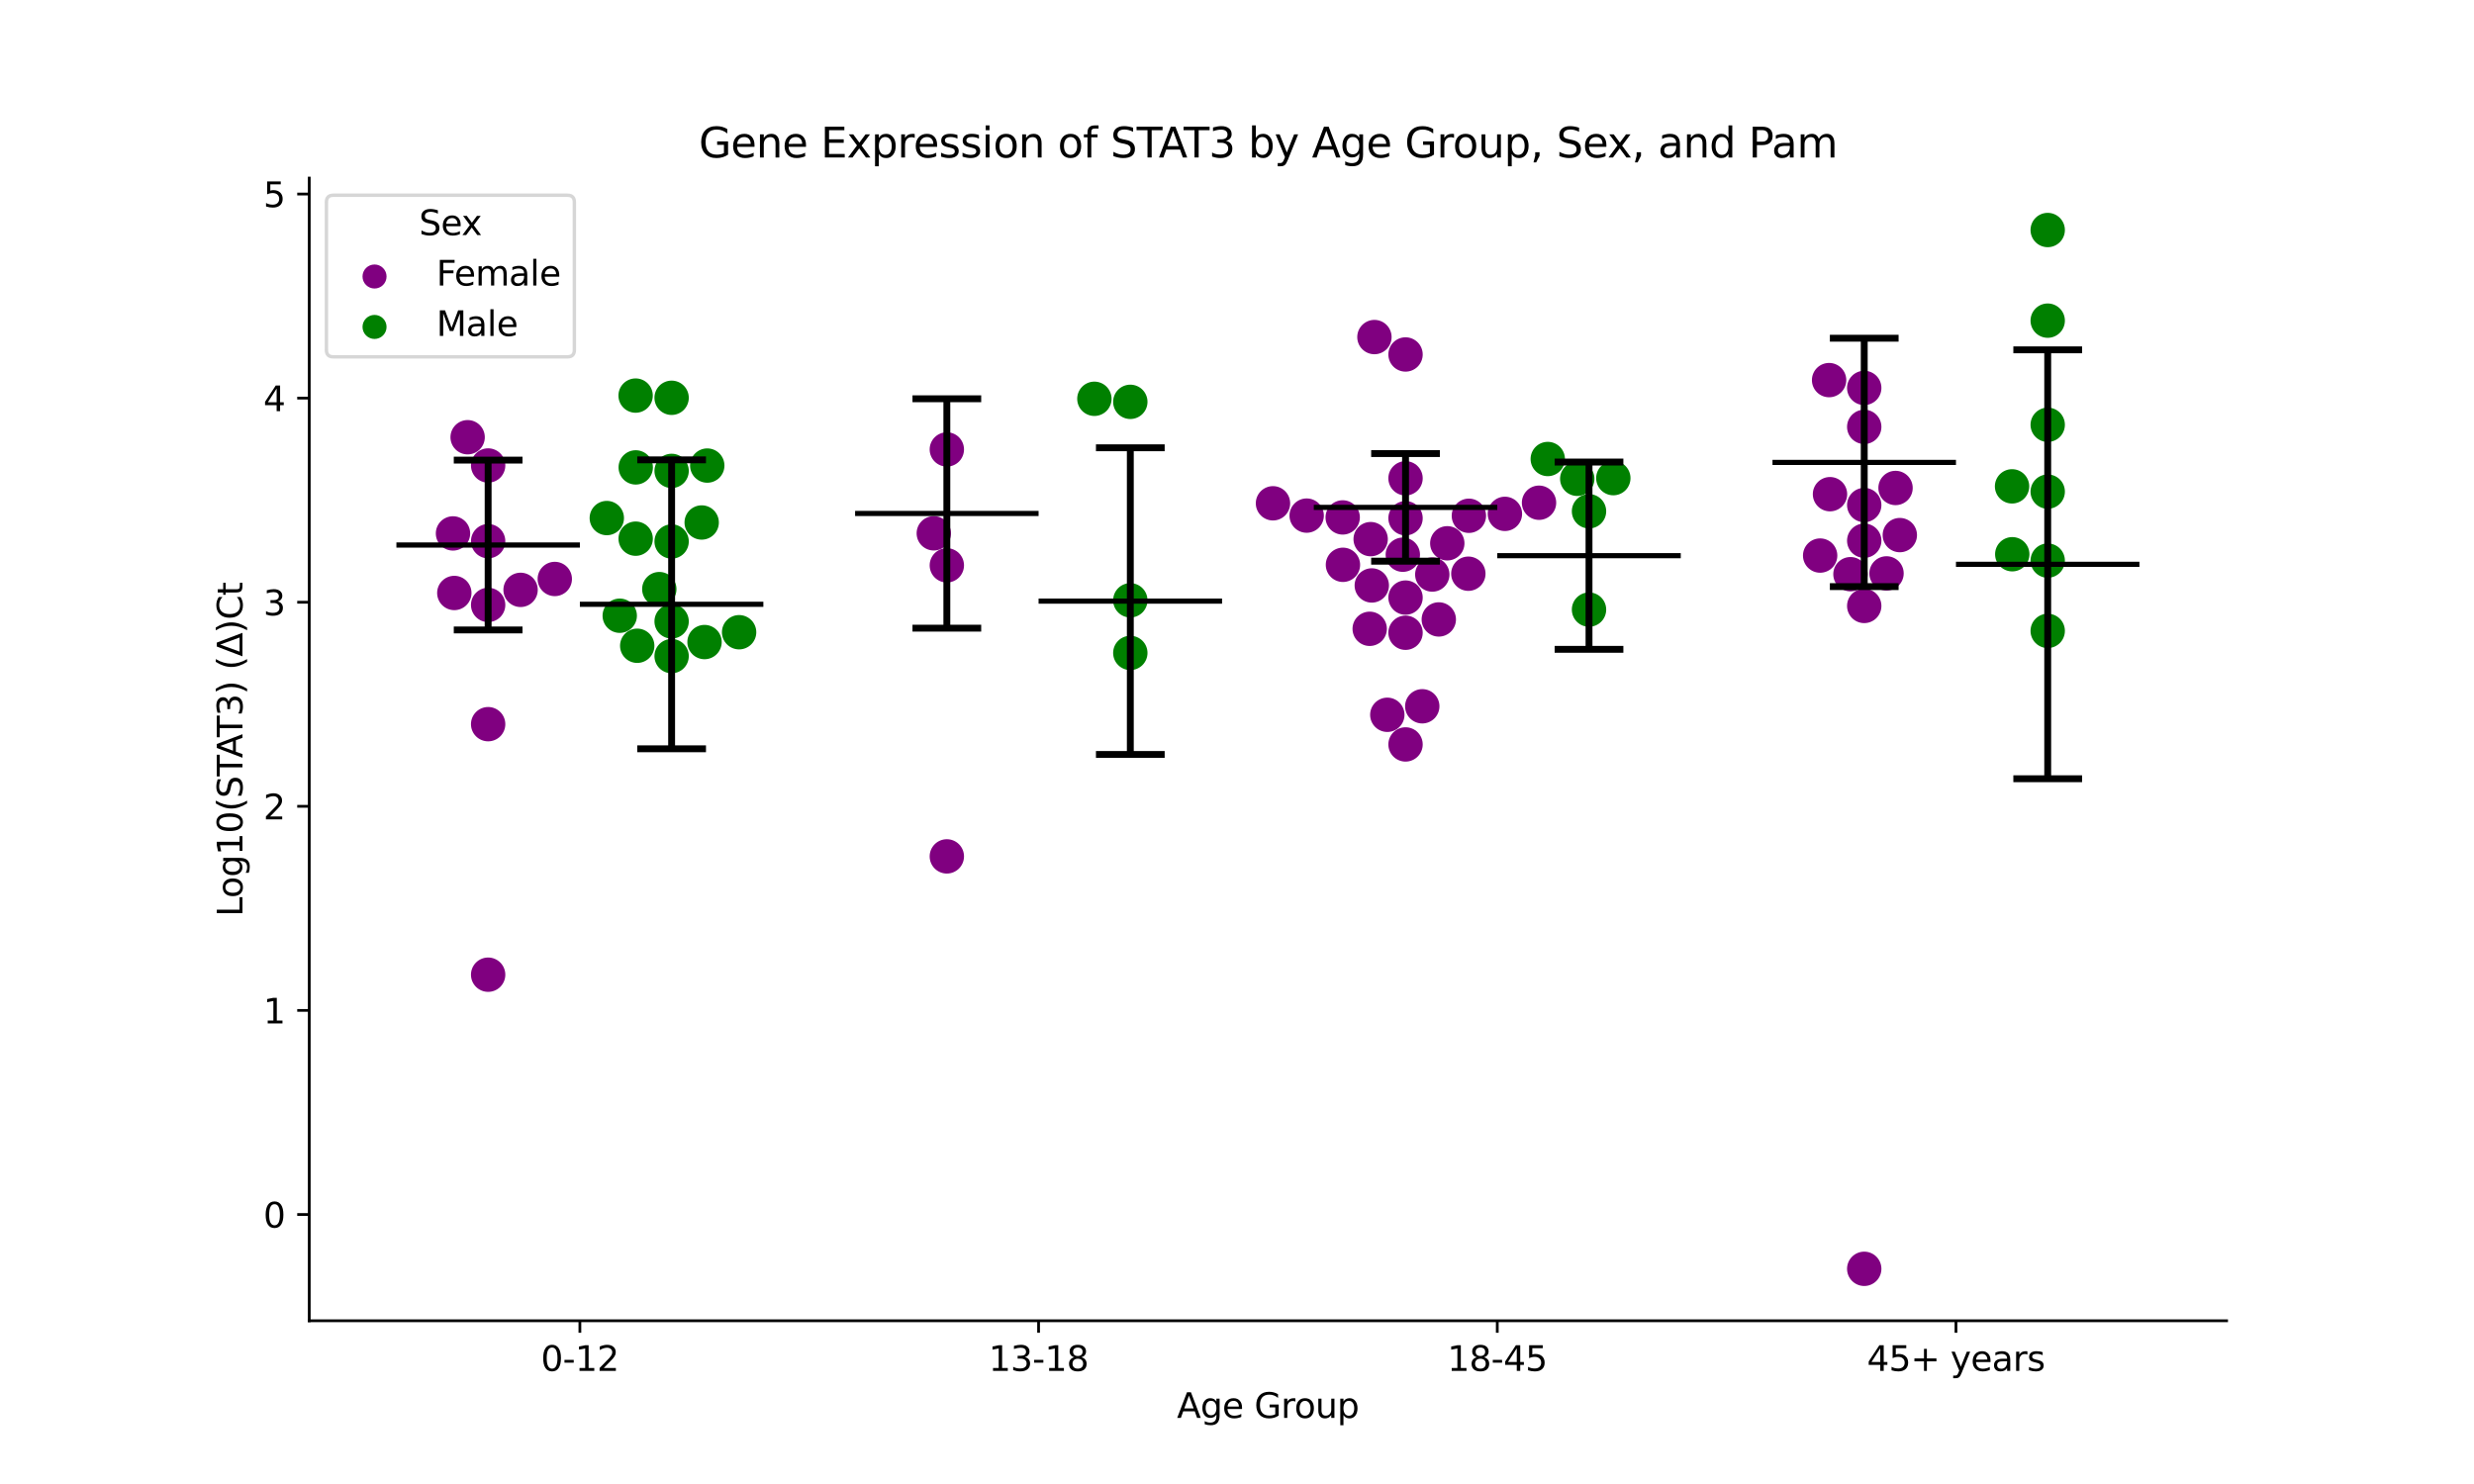 <?xml version="1.0" encoding="utf-8" standalone="no"?>
<!DOCTYPE svg PUBLIC "-//W3C//DTD SVG 1.1//EN"
  "http://www.w3.org/Graphics/SVG/1.1/DTD/svg11.dtd">
<svg xmlns:xlink="http://www.w3.org/1999/xlink" width="720pt" height="432pt" viewBox="0 0 720 432" xmlns="http://www.w3.org/2000/svg" version="1.1">
 <defs>
  <style type="text/css">*{stroke-linejoin: round; stroke-linecap: butt}</style>
 </defs>
 <g id="figure_1">
  <g id="patch_1">
   <path d="M 0 432 
L 720 432 
L 720 0 
L 0 0 
z
" style="fill: #ffffff"/>
  </g>
  <g id="axes_1">
   <g id="patch_2">
    <path d="M 90 384.48 
L 648 384.48 
L 648 51.84 
L 90 51.84 
z
" style="fill: #ffffff"/>
   </g>
   <g id="PathCollection_1">
    <defs>
     <path id="C0_0_d0c64681b1" d="M 0 5 
C 1.326 5 2.598 4.473 3.536 3.536 
C 4.473 2.598 5 1.326 5 -0 
C 5 -1.326 4.473 -2.598 3.536 -3.536 
C 2.598 -4.473 1.326 -5 0 -5 
C -1.326 -5 -2.598 -4.473 -3.536 -3.536 
C -4.473 -2.598 -5 -1.326 -5 0 
C -5 1.326 -4.473 2.598 -3.536 3.536 
C -2.598 4.473 -1.326 5 0 5 
z
"/>
    </defs>
    <g clip-path="url(#pc6b999d328)">
     <use xlink:href="#C0_0_d0c64681b1" x="161.459" y="168.542" style="fill: #800080"/>
    </g>
    <g clip-path="url(#pc6b999d328)">
     <use xlink:href="#C0_0_d0c64681b1" x="151.501" y="171.713" style="fill: #800080"/>
    </g>
    <g clip-path="url(#pc6b999d328)">
     <use xlink:href="#C0_0_d0c64681b1" x="142.062" y="135.507" style="fill: #800080"/>
    </g>
    <g clip-path="url(#pc6b999d328)">
     <use xlink:href="#C0_0_d0c64681b1" x="142.062" y="283.738" style="fill: #800080"/>
    </g>
    <g clip-path="url(#pc6b999d328)">
     <use xlink:href="#C0_0_d0c64681b1" x="142.062" y="157.538" style="fill: #800080"/>
    </g>
    <g clip-path="url(#pc6b999d328)">
     <use xlink:href="#C0_0_d0c64681b1" x="131.833" y="155.283" style="fill: #800080"/>
    </g>
    <g clip-path="url(#pc6b999d328)">
     <use xlink:href="#C0_0_d0c64681b1" x="132.217" y="172.619" style="fill: #800080"/>
    </g>
    <g clip-path="url(#pc6b999d328)">
     <use xlink:href="#C0_0_d0c64681b1" x="142.062" y="210.81" style="fill: #800080"/>
    </g>
    <g clip-path="url(#pc6b999d328)">
     <use xlink:href="#C0_0_d0c64681b1" x="136.095" y="127.279" style="fill: #800080"/>
    </g>
    <g clip-path="url(#pc6b999d328)">
     <use xlink:href="#C0_0_d0c64681b1" x="142.062" y="176.095" style="fill: #800080"/>
    </g>
   </g>
   <g id="PathCollection_2">
    <defs>
     <path id="C1_0_989f40409a" d="M 0 5 
C 1.326 5 2.598 4.473 3.536 3.536 
C 4.473 2.598 5 1.326 5 -0 
C 5 -1.326 4.473 -2.598 3.536 -3.536 
C 2.598 -4.473 1.326 -5 0 -5 
C -1.326 -5 -2.598 -4.473 -3.536 -3.536 
C -4.473 -2.598 -5 -1.326 -5 0 
C -5 1.326 -4.473 2.598 -3.536 3.536 
C -2.598 4.473 -1.326 5 0 5 
z
"/>
    </defs>
    <g clip-path="url(#pc6b999d328)">
     <use xlink:href="#C1_0_989f40409a" x="184.995" y="156.81" style="fill: #008000"/>
    </g>
    <g clip-path="url(#pc6b999d328)">
     <use xlink:href="#C1_0_989f40409a" x="205.039" y="186.908" style="fill: #008000"/>
    </g>
    <g clip-path="url(#pc6b999d328)">
     <use xlink:href="#C1_0_989f40409a" x="215.099" y="184.043" style="fill: #008000"/>
    </g>
    <g clip-path="url(#pc6b999d328)">
     <use xlink:href="#C1_0_989f40409a" x="204.208" y="152.1" style="fill: #008000"/>
    </g>
    <g clip-path="url(#pc6b999d328)">
     <use xlink:href="#C1_0_989f40409a" x="185.014" y="136.062" style="fill: #008000"/>
    </g>
    <g clip-path="url(#pc6b999d328)">
     <use xlink:href="#C1_0_989f40409a" x="195.459" y="191.001" style="fill: #008000"/>
    </g>
    <g clip-path="url(#pc6b999d328)">
     <use xlink:href="#C1_0_989f40409a" x="195.459" y="137.081" style="fill: #008000"/>
    </g>
    <g clip-path="url(#pc6b999d328)">
     <use xlink:href="#C1_0_989f40409a" x="195.459" y="157.63" style="fill: #008000"/>
    </g>
    <g clip-path="url(#pc6b999d328)">
     <use xlink:href="#C1_0_989f40409a" x="195.459" y="115.799" style="fill: #008000"/>
    </g>
    <g clip-path="url(#pc6b999d328)">
     <use xlink:href="#C1_0_989f40409a" x="180.359" y="179.24" style="fill: #008000"/>
    </g>
    <g clip-path="url(#pc6b999d328)">
     <use xlink:href="#C1_0_989f40409a" x="185.448" y="187.987" style="fill: #008000"/>
    </g>
    <g clip-path="url(#pc6b999d328)">
     <use xlink:href="#C1_0_989f40409a" x="205.833" y="135.531" style="fill: #008000"/>
    </g>
    <g clip-path="url(#pc6b999d328)">
     <use xlink:href="#C1_0_989f40409a" x="191.875" y="171.496" style="fill: #008000"/>
    </g>
    <g clip-path="url(#pc6b999d328)">
     <use xlink:href="#C1_0_989f40409a" x="176.595" y="150.81" style="fill: #008000"/>
    </g>
    <g clip-path="url(#pc6b999d328)">
     <use xlink:href="#C1_0_989f40409a" x="195.459" y="180.895" style="fill: #008000"/>
    </g>
    <g clip-path="url(#pc6b999d328)">
     <use xlink:href="#C1_0_989f40409a" x="184.981" y="115.158" style="fill: #008000"/>
    </g>
   </g>
   <g id="PathCollection_3">
    <defs>
     <path id="C2_0_ab4bd496a9" d="M 0 5 
C 1.326 5 2.598 4.473 3.536 3.536 
C 4.473 2.598 5 1.326 5 -0 
C 5 -1.326 4.473 -2.598 3.536 -3.536 
C 2.598 -4.473 1.326 -5 0 -5 
C -1.326 -5 -2.598 -4.473 -3.536 -3.536 
C -4.473 -2.598 -5 -1.326 -5 0 
C -5 1.326 -4.473 2.598 -3.536 3.536 
C -2.598 4.473 -1.326 5 0 5 
z
"/>
    </defs>
    <g clip-path="url(#pc6b999d328)">
     <use xlink:href="#C2_0_ab4bd496a9" x="275.555" y="249.298" style="fill: #800080"/>
    </g>
    <g clip-path="url(#pc6b999d328)">
     <use xlink:href="#C2_0_ab4bd496a9" x="271.759" y="155.25" style="fill: #800080"/>
    </g>
    <g clip-path="url(#pc6b999d328)">
     <use xlink:href="#C2_0_ab4bd496a9" x="275.555" y="130.832" style="fill: #800080"/>
    </g>
    <g clip-path="url(#pc6b999d328)">
     <use xlink:href="#C2_0_ab4bd496a9" x="275.555" y="164.574" style="fill: #800080"/>
    </g>
   </g>
   <g id="PathCollection_4">
    <defs>
     <path id="C3_0_cfb564c724" d="M 0 5 
C 1.326 5 2.598 4.473 3.536 3.536 
C 4.473 2.598 5 1.326 5 -0 
C 5 -1.326 4.473 -2.598 3.536 -3.536 
C 2.598 -4.473 1.326 -5 0 -5 
C -1.326 -5 -2.598 -4.473 -3.536 -3.536 
C -4.473 -2.598 -5 -1.326 -5 0 
C -5 1.326 -4.473 2.598 -3.536 3.536 
C -2.598 4.473 -1.326 5 0 5 
z
"/>
    </defs>
    <g clip-path="url(#pc6b999d328)">
     <use xlink:href="#C3_0_cfb564c724" x="318.494" y="116.091" style="fill: #008000"/>
    </g>
    <g clip-path="url(#pc6b999d328)">
     <use xlink:href="#C3_0_cfb564c724" x="328.952" y="174.754" style="fill: #008000"/>
    </g>
    <g clip-path="url(#pc6b999d328)">
     <use xlink:href="#C3_0_cfb564c724" x="328.952" y="116.979" style="fill: #008000"/>
    </g>
    <g clip-path="url(#pc6b999d328)">
     <use xlink:href="#C3_0_cfb564c724" x="328.952" y="190.071" style="fill: #008000"/>
    </g>
   </g>
   <g id="PathCollection_5">
    <defs>
     <path id="C4_0_60ddafb04a" d="M 0 5 
C 1.326 5 2.598 4.473 3.536 3.536 
C 4.473 2.598 5 1.326 5 -0 
C 5 -1.326 4.473 -2.598 3.536 -3.536 
C 2.598 -4.473 1.326 -5 0 -5 
C -1.326 -5 -2.598 -4.473 -3.536 -3.536 
C -4.473 -2.598 -5 -1.326 -5 0 
C -5 1.326 -4.473 2.598 -3.536 3.536 
C -2.598 4.473 -1.326 5 0 5 
z
"/>
    </defs>
    <g clip-path="url(#pc6b999d328)">
     <use xlink:href="#C4_0_60ddafb04a" x="409.048" y="184.195" style="fill: #800080"/>
    </g>
    <g clip-path="url(#pc6b999d328)">
     <use xlink:href="#C4_0_60ddafb04a" x="409.048" y="139.237" style="fill: #800080"/>
    </g>
    <g clip-path="url(#pc6b999d328)">
     <use xlink:href="#C4_0_60ddafb04a" x="398.617" y="183.049" style="fill: #800080"/>
    </g>
    <g clip-path="url(#pc6b999d328)">
     <use xlink:href="#C4_0_60ddafb04a" x="408.256" y="161.48" style="fill: #800080"/>
    </g>
    <g clip-path="url(#pc6b999d328)">
     <use xlink:href="#C4_0_60ddafb04a" x="447.898" y="146.346" style="fill: #800080"/>
    </g>
    <g clip-path="url(#pc6b999d328)">
     <use xlink:href="#C4_0_60ddafb04a" x="399.995" y="98.122" style="fill: #800080"/>
    </g>
    <g clip-path="url(#pc6b999d328)">
     <use xlink:href="#C4_0_60ddafb04a" x="437.966" y="149.589" style="fill: #800080"/>
    </g>
    <g clip-path="url(#pc6b999d328)">
     <use xlink:href="#C4_0_60ddafb04a" x="409.048" y="150.857" style="fill: #800080"/>
    </g>
    <g clip-path="url(#pc6b999d328)">
     <use xlink:href="#C4_0_60ddafb04a" x="390.761" y="150.624" style="fill: #800080"/>
    </g>
    <g clip-path="url(#pc6b999d328)">
     <use xlink:href="#C4_0_60ddafb04a" x="427.482" y="150.144" style="fill: #800080"/>
    </g>
    <g clip-path="url(#pc6b999d328)">
     <use xlink:href="#C4_0_60ddafb04a" x="413.917" y="205.603" style="fill: #800080"/>
    </g>
    <g clip-path="url(#pc6b999d328)">
     <use xlink:href="#C4_0_60ddafb04a" x="398.898" y="156.944" style="fill: #800080"/>
    </g>
    <g clip-path="url(#pc6b999d328)">
     <use xlink:href="#C4_0_60ddafb04a" x="409.048" y="216.709" style="fill: #800080"/>
    </g>
    <g clip-path="url(#pc6b999d328)">
     <use xlink:href="#C4_0_60ddafb04a" x="370.472" y="146.515" style="fill: #800080"/>
    </g>
    <g clip-path="url(#pc6b999d328)">
     <use xlink:href="#C4_0_60ddafb04a" x="409.048" y="103.188" style="fill: #800080"/>
    </g>
    <g clip-path="url(#pc6b999d328)">
     <use xlink:href="#C4_0_60ddafb04a" x="418.728" y="180.322" style="fill: #800080"/>
    </g>
    <g clip-path="url(#pc6b999d328)">
     <use xlink:href="#C4_0_60ddafb04a" x="409.048" y="173.961" style="fill: #800080"/>
    </g>
    <g clip-path="url(#pc6b999d328)">
     <use xlink:href="#C4_0_60ddafb04a" x="380.276" y="150.095" style="fill: #800080"/>
    </g>
    <g clip-path="url(#pc6b999d328)">
     <use xlink:href="#C4_0_60ddafb04a" x="416.832" y="167.25" style="fill: #800080"/>
    </g>
    <g clip-path="url(#pc6b999d328)">
     <use xlink:href="#C4_0_60ddafb04a" x="421.199" y="158.156" style="fill: #800080"/>
    </g>
    <g clip-path="url(#pc6b999d328)">
     <use xlink:href="#C4_0_60ddafb04a" x="403.744" y="208.079" style="fill: #800080"/>
    </g>
    <g clip-path="url(#pc6b999d328)">
     <use xlink:href="#C4_0_60ddafb04a" x="399.225" y="170.428" style="fill: #800080"/>
    </g>
    <g clip-path="url(#pc6b999d328)">
     <use xlink:href="#C4_0_60ddafb04a" x="427.329" y="167.01" style="fill: #800080"/>
    </g>
    <g clip-path="url(#pc6b999d328)">
     <use xlink:href="#C4_0_60ddafb04a" x="390.832" y="164.419" style="fill: #800080"/>
    </g>
   </g>
   <g id="PathCollection_6">
    <defs>
     <path id="C5_0_5b237a9b16" d="M 0 5 
C 1.326 5 2.598 4.473 3.536 3.536 
C 4.473 2.598 5 1.326 5 -0 
C 5 -1.326 4.473 -2.598 3.536 -3.536 
C 2.598 -4.473 1.326 -5 0 -5 
C -1.326 -5 -2.598 -4.473 -3.536 -3.536 
C -4.473 -2.598 -5 -1.326 -5 0 
C -5 1.326 -4.473 2.598 -3.536 3.536 
C -2.598 4.473 -1.326 5 0 5 
z
"/>
    </defs>
    <g clip-path="url(#pc6b999d328)">
     <use xlink:href="#C5_0_5b237a9b16" x="459.023" y="139.383" style="fill: #008000"/>
    </g>
    <g clip-path="url(#pc6b999d328)">
     <use xlink:href="#C5_0_5b237a9b16" x="450.443" y="133.619" style="fill: #008000"/>
    </g>
    <g clip-path="url(#pc6b999d328)">
     <use xlink:href="#C5_0_5b237a9b16" x="462.445" y="148.837" style="fill: #008000"/>
    </g>
    <g clip-path="url(#pc6b999d328)">
     <use xlink:href="#C5_0_5b237a9b16" x="469.521" y="139.188" style="fill: #008000"/>
    </g>
    <g clip-path="url(#pc6b999d328)">
     <use xlink:href="#C5_0_5b237a9b16" x="462.445" y="177.46" style="fill: #008000"/>
    </g>
   </g>
   <g id="PathCollection_7">
    <defs>
     <path id="C6_0_93c78fee89" d="M 0 5 
C 1.326 5 2.598 4.473 3.536 3.536 
C 4.473 2.598 5 1.326 5 -0 
C 5 -1.326 4.473 -2.598 3.536 -3.536 
C 2.598 -4.473 1.326 -5 0 -5 
C -1.326 -5 -2.598 -4.473 -3.536 -3.536 
C -4.473 -2.598 -5 -1.326 -5 0 
C -5 1.326 -4.473 2.598 -3.536 3.536 
C -2.598 4.473 -1.326 5 0 5 
z
"/>
    </defs>
    <g clip-path="url(#pc6b999d328)">
     <use xlink:href="#C6_0_93c78fee89" x="538.532" y="167.151" style="fill: #800080"/>
    </g>
    <g clip-path="url(#pc6b999d328)">
     <use xlink:href="#C6_0_93c78fee89" x="529.71" y="161.728" style="fill: #800080"/>
    </g>
    <g clip-path="url(#pc6b999d328)">
     <use xlink:href="#C6_0_93c78fee89" x="552.9" y="155.769" style="fill: #800080"/>
    </g>
    <g clip-path="url(#pc6b999d328)">
     <use xlink:href="#C6_0_93c78fee89" x="542.541" y="124.265" style="fill: #800080"/>
    </g>
    <g clip-path="url(#pc6b999d328)">
     <use xlink:href="#C6_0_93c78fee89" x="532.317" y="110.65" style="fill: #800080"/>
    </g>
    <g clip-path="url(#pc6b999d328)">
     <use xlink:href="#C6_0_93c78fee89" x="542.541" y="176.393" style="fill: #800080"/>
    </g>
    <g clip-path="url(#pc6b999d328)">
     <use xlink:href="#C6_0_93c78fee89" x="532.579" y="143.86" style="fill: #800080"/>
    </g>
    <g clip-path="url(#pc6b999d328)">
     <use xlink:href="#C6_0_93c78fee89" x="542.541" y="112.928" style="fill: #800080"/>
    </g>
    <g clip-path="url(#pc6b999d328)">
     <use xlink:href="#C6_0_93c78fee89" x="549.029" y="166.92" style="fill: #800080"/>
    </g>
    <g clip-path="url(#pc6b999d328)">
     <use xlink:href="#C6_0_93c78fee89" x="542.541" y="157.399" style="fill: #800080"/>
    </g>
    <g clip-path="url(#pc6b999d328)">
     <use xlink:href="#C6_0_93c78fee89" x="542.541" y="147.021" style="fill: #800080"/>
    </g>
    <g clip-path="url(#pc6b999d328)">
     <use xlink:href="#C6_0_93c78fee89" x="551.653" y="142.053" style="fill: #800080"/>
    </g>
    <g clip-path="url(#pc6b999d328)">
     <use xlink:href="#C6_0_93c78fee89" x="542.541" y="369.36" style="fill: #800080"/>
    </g>
   </g>
   <g id="PathCollection_8">
    <defs>
     <path id="C7_0_d054636585" d="M 0 5 
C 1.326 5 2.598 4.473 3.536 3.536 
C 4.473 2.598 5 1.326 5 -0 
C 5 -1.326 4.473 -2.598 3.536 -3.536 
C 2.598 -4.473 1.326 -5 0 -5 
C -1.326 -5 -2.598 -4.473 -3.536 -3.536 
C -4.473 -2.598 -5 -1.326 -5 0 
C -5 1.326 -4.473 2.598 -3.536 3.536 
C -2.598 4.473 -1.326 5 0 5 
z
"/>
    </defs>
    <g clip-path="url(#pc6b999d328)">
     <use xlink:href="#C7_0_d054636585" x="585.62" y="161.342" style="fill: #008000"/>
    </g>
    <g clip-path="url(#pc6b999d328)">
     <use xlink:href="#C7_0_d054636585" x="595.938" y="163.195" style="fill: #008000"/>
    </g>
    <g clip-path="url(#pc6b999d328)">
     <use xlink:href="#C7_0_d054636585" x="595.938" y="123.655" style="fill: #008000"/>
    </g>
    <g clip-path="url(#pc6b999d328)">
     <use xlink:href="#C7_0_d054636585" x="595.938" y="183.655" style="fill: #008000"/>
    </g>
    <g clip-path="url(#pc6b999d328)">
     <use xlink:href="#C7_0_d054636585" x="585.562" y="141.58" style="fill: #008000"/>
    </g>
    <g clip-path="url(#pc6b999d328)">
     <use xlink:href="#C7_0_d054636585" x="595.938" y="143.116" style="fill: #008000"/>
    </g>
    <g clip-path="url(#pc6b999d328)">
     <use xlink:href="#C7_0_d054636585" x="595.938" y="93.341" style="fill: #008000"/>
    </g>
    <g clip-path="url(#pc6b999d328)">
     <use xlink:href="#C7_0_d054636585" x="595.938" y="66.96" style="fill: #008000"/>
    </g>
   </g>
   <g id="PathCollection_9"/>
   <g id="PathCollection_10"/>
   <g id="matplotlib.axis_1">
    <g id="xtick_1">
     <g id="line2d_1">
      <defs>
       <path id="m46bdea2317" d="M 0 0 
L 0 3.5 
" style="stroke: #000000; stroke-width: 0.8"/>
      </defs>
      <g>
       <use xlink:href="#m46bdea2317" x="168.761" y="384.48" style="stroke: #000000; stroke-width: 0.8"/>
      </g>
     </g>
     <g id="text_1">
      <!-- 0-12 -->
      <g transform="translate(157.413 399.078) scale(0.1 -0.1)">
       <defs>
        <path id="DejaVuSans-30" d="M 2034 4250 
Q 1547 4250 1301 3770 
Q 1056 3291 1056 2328 
Q 1056 1369 1301 889 
Q 1547 409 2034 409 
Q 2525 409 2770 889 
Q 3016 1369 3016 2328 
Q 3016 3291 2770 3770 
Q 2525 4250 2034 4250 
z
M 2034 4750 
Q 2819 4750 3233 4129 
Q 3647 3509 3647 2328 
Q 3647 1150 3233 529 
Q 2819 -91 2034 -91 
Q 1250 -91 836 529 
Q 422 1150 422 2328 
Q 422 3509 836 4129 
Q 1250 4750 2034 4750 
z
" transform="scale(0.016)"/>
        <path id="DejaVuSans-2d" d="M 313 2009 
L 1997 2009 
L 1997 1497 
L 313 1497 
L 313 2009 
z
" transform="scale(0.016)"/>
        <path id="DejaVuSans-31" d="M 794 531 
L 1825 531 
L 1825 4091 
L 703 3866 
L 703 4441 
L 1819 4666 
L 2450 4666 
L 2450 531 
L 3481 531 
L 3481 0 
L 794 0 
L 794 531 
z
" transform="scale(0.016)"/>
        <path id="DejaVuSans-32" d="M 1228 531 
L 3431 531 
L 3431 0 
L 469 0 
L 469 531 
Q 828 903 1448 1529 
Q 2069 2156 2228 2338 
Q 2531 2678 2651 2914 
Q 2772 3150 2772 3378 
Q 2772 3750 2511 3984 
Q 2250 4219 1831 4219 
Q 1534 4219 1204 4116 
Q 875 4013 500 3803 
L 500 4441 
Q 881 4594 1212 4672 
Q 1544 4750 1819 4750 
Q 2544 4750 2975 4387 
Q 3406 4025 3406 3419 
Q 3406 3131 3298 2873 
Q 3191 2616 2906 2266 
Q 2828 2175 2409 1742 
Q 1991 1309 1228 531 
z
" transform="scale(0.016)"/>
       </defs>
       <use xlink:href="#DejaVuSans-30"/>
       <use xlink:href="#DejaVuSans-2d" x="63.623"/>
       <use xlink:href="#DejaVuSans-31" x="99.707"/>
       <use xlink:href="#DejaVuSans-32" x="163.33"/>
      </g>
     </g>
    </g>
    <g id="xtick_2">
     <g id="line2d_2">
      <g>
       <use xlink:href="#m46bdea2317" x="302.254" y="384.48" style="stroke: #000000; stroke-width: 0.8"/>
      </g>
     </g>
     <g id="text_2">
      <!-- 13-18 -->
      <g transform="translate(287.725 399.078) scale(0.1 -0.1)">
       <defs>
        <path id="DejaVuSans-33" d="M 2597 2516 
Q 3050 2419 3304 2112 
Q 3559 1806 3559 1356 
Q 3559 666 3084 287 
Q 2609 -91 1734 -91 
Q 1441 -91 1130 -33 
Q 819 25 488 141 
L 488 750 
Q 750 597 1062 519 
Q 1375 441 1716 441 
Q 2309 441 2620 675 
Q 2931 909 2931 1356 
Q 2931 1769 2642 2001 
Q 2353 2234 1838 2234 
L 1294 2234 
L 1294 2753 
L 1863 2753 
Q 2328 2753 2575 2939 
Q 2822 3125 2822 3475 
Q 2822 3834 2567 4026 
Q 2313 4219 1838 4219 
Q 1578 4219 1281 4162 
Q 984 4106 628 3988 
L 628 4550 
Q 988 4650 1302 4700 
Q 1616 4750 1894 4750 
Q 2613 4750 3031 4423 
Q 3450 4097 3450 3541 
Q 3450 3153 3228 2886 
Q 3006 2619 2597 2516 
z
" transform="scale(0.016)"/>
        <path id="DejaVuSans-38" d="M 2034 2216 
Q 1584 2216 1326 1975 
Q 1069 1734 1069 1313 
Q 1069 891 1326 650 
Q 1584 409 2034 409 
Q 2484 409 2743 651 
Q 3003 894 3003 1313 
Q 3003 1734 2745 1975 
Q 2488 2216 2034 2216 
z
M 1403 2484 
Q 997 2584 770 2862 
Q 544 3141 544 3541 
Q 544 4100 942 4425 
Q 1341 4750 2034 4750 
Q 2731 4750 3128 4425 
Q 3525 4100 3525 3541 
Q 3525 3141 3298 2862 
Q 3072 2584 2669 2484 
Q 3125 2378 3379 2068 
Q 3634 1759 3634 1313 
Q 3634 634 3220 271 
Q 2806 -91 2034 -91 
Q 1263 -91 848 271 
Q 434 634 434 1313 
Q 434 1759 690 2068 
Q 947 2378 1403 2484 
z
M 1172 3481 
Q 1172 3119 1398 2916 
Q 1625 2713 2034 2713 
Q 2441 2713 2670 2916 
Q 2900 3119 2900 3481 
Q 2900 3844 2670 4047 
Q 2441 4250 2034 4250 
Q 1625 4250 1398 4047 
Q 1172 3844 1172 3481 
z
" transform="scale(0.016)"/>
       </defs>
       <use xlink:href="#DejaVuSans-31"/>
       <use xlink:href="#DejaVuSans-33" x="63.623"/>
       <use xlink:href="#DejaVuSans-2d" x="127.246"/>
       <use xlink:href="#DejaVuSans-31" x="163.33"/>
       <use xlink:href="#DejaVuSans-38" x="226.953"/>
      </g>
     </g>
    </g>
    <g id="xtick_3">
     <g id="line2d_3">
      <g>
       <use xlink:href="#m46bdea2317" x="435.746" y="384.48" style="stroke: #000000; stroke-width: 0.8"/>
      </g>
     </g>
     <g id="text_3">
      <!-- 18-45 -->
      <g transform="translate(421.218 399.078) scale(0.1 -0.1)">
       <defs>
        <path id="DejaVuSans-34" d="M 2419 4116 
L 825 1625 
L 2419 1625 
L 2419 4116 
z
M 2253 4666 
L 3047 4666 
L 3047 1625 
L 3713 1625 
L 3713 1100 
L 3047 1100 
L 3047 0 
L 2419 0 
L 2419 1100 
L 313 1100 
L 313 1709 
L 2253 4666 
z
" transform="scale(0.016)"/>
        <path id="DejaVuSans-35" d="M 691 4666 
L 3169 4666 
L 3169 4134 
L 1269 4134 
L 1269 2991 
Q 1406 3038 1543 3061 
Q 1681 3084 1819 3084 
Q 2600 3084 3056 2656 
Q 3513 2228 3513 1497 
Q 3513 744 3044 326 
Q 2575 -91 1722 -91 
Q 1428 -91 1123 -41 
Q 819 9 494 109 
L 494 744 
Q 775 591 1075 516 
Q 1375 441 1709 441 
Q 2250 441 2565 725 
Q 2881 1009 2881 1497 
Q 2881 1984 2565 2268 
Q 2250 2553 1709 2553 
Q 1456 2553 1204 2497 
Q 953 2441 691 2322 
L 691 4666 
z
" transform="scale(0.016)"/>
       </defs>
       <use xlink:href="#DejaVuSans-31"/>
       <use xlink:href="#DejaVuSans-38" x="63.623"/>
       <use xlink:href="#DejaVuSans-2d" x="127.246"/>
       <use xlink:href="#DejaVuSans-34" x="163.33"/>
       <use xlink:href="#DejaVuSans-35" x="226.953"/>
      </g>
     </g>
    </g>
    <g id="xtick_4">
     <g id="line2d_4">
      <g>
       <use xlink:href="#m46bdea2317" x="569.239" y="384.48" style="stroke: #000000; stroke-width: 0.8"/>
      </g>
     </g>
     <g id="text_4">
      <!-- 45+ years -->
      <g transform="translate(543.338 399.078) scale(0.1 -0.1)">
       <defs>
        <path id="DejaVuSans-2b" d="M 2944 4013 
L 2944 2272 
L 4684 2272 
L 4684 1741 
L 2944 1741 
L 2944 0 
L 2419 0 
L 2419 1741 
L 678 1741 
L 678 2272 
L 2419 2272 
L 2419 4013 
L 2944 4013 
z
" transform="scale(0.016)"/>
        <path id="DejaVuSans-20" transform="scale(0.016)"/>
        <path id="DejaVuSans-79" d="M 2059 -325 
Q 1816 -950 1584 -1140 
Q 1353 -1331 966 -1331 
L 506 -1331 
L 506 -850 
L 844 -850 
Q 1081 -850 1212 -737 
Q 1344 -625 1503 -206 
L 1606 56 
L 191 3500 
L 800 3500 
L 1894 763 
L 2988 3500 
L 3597 3500 
L 2059 -325 
z
" transform="scale(0.016)"/>
        <path id="DejaVuSans-65" d="M 3597 1894 
L 3597 1613 
L 953 1613 
Q 991 1019 1311 708 
Q 1631 397 2203 397 
Q 2534 397 2845 478 
Q 3156 559 3463 722 
L 3463 178 
Q 3153 47 2828 -22 
Q 2503 -91 2169 -91 
Q 1331 -91 842 396 
Q 353 884 353 1716 
Q 353 2575 817 3079 
Q 1281 3584 2069 3584 
Q 2775 3584 3186 3129 
Q 3597 2675 3597 1894 
z
M 3022 2063 
Q 3016 2534 2758 2815 
Q 2500 3097 2075 3097 
Q 1594 3097 1305 2825 
Q 1016 2553 972 2059 
L 3022 2063 
z
" transform="scale(0.016)"/>
        <path id="DejaVuSans-61" d="M 2194 1759 
Q 1497 1759 1228 1600 
Q 959 1441 959 1056 
Q 959 750 1161 570 
Q 1363 391 1709 391 
Q 2188 391 2477 730 
Q 2766 1069 2766 1631 
L 2766 1759 
L 2194 1759 
z
M 3341 1997 
L 3341 0 
L 2766 0 
L 2766 531 
Q 2569 213 2275 61 
Q 1981 -91 1556 -91 
Q 1019 -91 701 211 
Q 384 513 384 1019 
Q 384 1609 779 1909 
Q 1175 2209 1959 2209 
L 2766 2209 
L 2766 2266 
Q 2766 2663 2505 2880 
Q 2244 3097 1772 3097 
Q 1472 3097 1187 3025 
Q 903 2953 641 2809 
L 641 3341 
Q 956 3463 1253 3523 
Q 1550 3584 1831 3584 
Q 2591 3584 2966 3190 
Q 3341 2797 3341 1997 
z
" transform="scale(0.016)"/>
        <path id="DejaVuSans-72" d="M 2631 2963 
Q 2534 3019 2420 3045 
Q 2306 3072 2169 3072 
Q 1681 3072 1420 2755 
Q 1159 2438 1159 1844 
L 1159 0 
L 581 0 
L 581 3500 
L 1159 3500 
L 1159 2956 
Q 1341 3275 1631 3429 
Q 1922 3584 2338 3584 
Q 2397 3584 2469 3576 
Q 2541 3569 2628 3553 
L 2631 2963 
z
" transform="scale(0.016)"/>
        <path id="DejaVuSans-73" d="M 2834 3397 
L 2834 2853 
Q 2591 2978 2328 3040 
Q 2066 3103 1784 3103 
Q 1356 3103 1142 2972 
Q 928 2841 928 2578 
Q 928 2378 1081 2264 
Q 1234 2150 1697 2047 
L 1894 2003 
Q 2506 1872 2764 1633 
Q 3022 1394 3022 966 
Q 3022 478 2636 193 
Q 2250 -91 1575 -91 
Q 1294 -91 989 -36 
Q 684 19 347 128 
L 347 722 
Q 666 556 975 473 
Q 1284 391 1588 391 
Q 1994 391 2212 530 
Q 2431 669 2431 922 
Q 2431 1156 2273 1281 
Q 2116 1406 1581 1522 
L 1381 1569 
Q 847 1681 609 1914 
Q 372 2147 372 2553 
Q 372 3047 722 3315 
Q 1072 3584 1716 3584 
Q 2034 3584 2315 3537 
Q 2597 3491 2834 3397 
z
" transform="scale(0.016)"/>
       </defs>
       <use xlink:href="#DejaVuSans-34"/>
       <use xlink:href="#DejaVuSans-35" x="63.623"/>
       <use xlink:href="#DejaVuSans-2b" x="127.246"/>
       <use xlink:href="#DejaVuSans-20" x="211.035"/>
       <use xlink:href="#DejaVuSans-79" x="242.822"/>
       <use xlink:href="#DejaVuSans-65" x="302.002"/>
       <use xlink:href="#DejaVuSans-61" x="363.525"/>
       <use xlink:href="#DejaVuSans-72" x="424.805"/>
       <use xlink:href="#DejaVuSans-73" x="465.918"/>
      </g>
     </g>
    </g>
    <g id="text_5">
     <!-- Age Group -->
     <g transform="translate(342.52 412.757) scale(0.1 -0.1)">
      <defs>
       <path id="DejaVuSans-41" d="M 2188 4044 
L 1331 1722 
L 3047 1722 
L 2188 4044 
z
M 1831 4666 
L 2547 4666 
L 4325 0 
L 3669 0 
L 3244 1197 
L 1141 1197 
L 716 0 
L 50 0 
L 1831 4666 
z
" transform="scale(0.016)"/>
       <path id="DejaVuSans-67" d="M 2906 1791 
Q 2906 2416 2648 2759 
Q 2391 3103 1925 3103 
Q 1463 3103 1205 2759 
Q 947 2416 947 1791 
Q 947 1169 1205 825 
Q 1463 481 1925 481 
Q 2391 481 2648 825 
Q 2906 1169 2906 1791 
z
M 3481 434 
Q 3481 -459 3084 -895 
Q 2688 -1331 1869 -1331 
Q 1566 -1331 1297 -1286 
Q 1028 -1241 775 -1147 
L 775 -588 
Q 1028 -725 1275 -790 
Q 1522 -856 1778 -856 
Q 2344 -856 2625 -561 
Q 2906 -266 2906 331 
L 2906 616 
Q 2728 306 2450 153 
Q 2172 0 1784 0 
Q 1141 0 747 490 
Q 353 981 353 1791 
Q 353 2603 747 3093 
Q 1141 3584 1784 3584 
Q 2172 3584 2450 3431 
Q 2728 3278 2906 2969 
L 2906 3500 
L 3481 3500 
L 3481 434 
z
" transform="scale(0.016)"/>
       <path id="DejaVuSans-47" d="M 3809 666 
L 3809 1919 
L 2778 1919 
L 2778 2438 
L 4434 2438 
L 4434 434 
Q 4069 175 3628 42 
Q 3188 -91 2688 -91 
Q 1594 -91 976 548 
Q 359 1188 359 2328 
Q 359 3472 976 4111 
Q 1594 4750 2688 4750 
Q 3144 4750 3555 4637 
Q 3966 4525 4313 4306 
L 4313 3634 
Q 3963 3931 3569 4081 
Q 3175 4231 2741 4231 
Q 1884 4231 1454 3753 
Q 1025 3275 1025 2328 
Q 1025 1384 1454 906 
Q 1884 428 2741 428 
Q 3075 428 3337 486 
Q 3600 544 3809 666 
z
" transform="scale(0.016)"/>
       <path id="DejaVuSans-6f" d="M 1959 3097 
Q 1497 3097 1228 2736 
Q 959 2375 959 1747 
Q 959 1119 1226 758 
Q 1494 397 1959 397 
Q 2419 397 2687 759 
Q 2956 1122 2956 1747 
Q 2956 2369 2687 2733 
Q 2419 3097 1959 3097 
z
M 1959 3584 
Q 2709 3584 3137 3096 
Q 3566 2609 3566 1747 
Q 3566 888 3137 398 
Q 2709 -91 1959 -91 
Q 1206 -91 779 398 
Q 353 888 353 1747 
Q 353 2609 779 3096 
Q 1206 3584 1959 3584 
z
" transform="scale(0.016)"/>
       <path id="DejaVuSans-75" d="M 544 1381 
L 544 3500 
L 1119 3500 
L 1119 1403 
Q 1119 906 1312 657 
Q 1506 409 1894 409 
Q 2359 409 2629 706 
Q 2900 1003 2900 1516 
L 2900 3500 
L 3475 3500 
L 3475 0 
L 2900 0 
L 2900 538 
Q 2691 219 2414 64 
Q 2138 -91 1772 -91 
Q 1169 -91 856 284 
Q 544 659 544 1381 
z
M 1991 3584 
L 1991 3584 
z
" transform="scale(0.016)"/>
       <path id="DejaVuSans-70" d="M 1159 525 
L 1159 -1331 
L 581 -1331 
L 581 3500 
L 1159 3500 
L 1159 2969 
Q 1341 3281 1617 3432 
Q 1894 3584 2278 3584 
Q 2916 3584 3314 3078 
Q 3713 2572 3713 1747 
Q 3713 922 3314 415 
Q 2916 -91 2278 -91 
Q 1894 -91 1617 61 
Q 1341 213 1159 525 
z
M 3116 1747 
Q 3116 2381 2855 2742 
Q 2594 3103 2138 3103 
Q 1681 3103 1420 2742 
Q 1159 2381 1159 1747 
Q 1159 1113 1420 752 
Q 1681 391 2138 391 
Q 2594 391 2855 752 
Q 3116 1113 3116 1747 
z
" transform="scale(0.016)"/>
      </defs>
      <use xlink:href="#DejaVuSans-41"/>
      <use xlink:href="#DejaVuSans-67" x="68.408"/>
      <use xlink:href="#DejaVuSans-65" x="131.885"/>
      <use xlink:href="#DejaVuSans-20" x="193.408"/>
      <use xlink:href="#DejaVuSans-47" x="225.195"/>
      <use xlink:href="#DejaVuSans-72" x="302.686"/>
      <use xlink:href="#DejaVuSans-6f" x="341.549"/>
      <use xlink:href="#DejaVuSans-75" x="402.73"/>
      <use xlink:href="#DejaVuSans-70" x="466.109"/>
     </g>
    </g>
   </g>
   <g id="matplotlib.axis_2">
    <g id="ytick_1">
     <g id="line2d_5">
      <defs>
       <path id="m02887f4089" d="M 0 0 
L -3.5 0 
" style="stroke: #000000; stroke-width: 0.8"/>
      </defs>
      <g>
       <use xlink:href="#m02887f4089" x="90" y="353.547" style="stroke: #000000; stroke-width: 0.8"/>
      </g>
     </g>
     <g id="text_6">
      <!-- 0 -->
      <g transform="translate(76.638 357.346) scale(0.1 -0.1)">
       <use xlink:href="#DejaVuSans-30"/>
      </g>
     </g>
    </g>
    <g id="ytick_2">
     <g id="line2d_6">
      <g>
       <use xlink:href="#m02887f4089" x="90" y="294.135" style="stroke: #000000; stroke-width: 0.8"/>
      </g>
     </g>
     <g id="text_7">
      <!-- 1 -->
      <g transform="translate(76.638 297.934) scale(0.1 -0.1)">
       <use xlink:href="#DejaVuSans-31"/>
      </g>
     </g>
    </g>
    <g id="ytick_3">
     <g id="line2d_7">
      <g>
       <use xlink:href="#m02887f4089" x="90" y="234.723" style="stroke: #000000; stroke-width: 0.8"/>
      </g>
     </g>
     <g id="text_8">
      <!-- 2 -->
      <g transform="translate(76.638 238.522) scale(0.1 -0.1)">
       <use xlink:href="#DejaVuSans-32"/>
      </g>
     </g>
    </g>
    <g id="ytick_4">
     <g id="line2d_8">
      <g>
       <use xlink:href="#m02887f4089" x="90" y="175.31" style="stroke: #000000; stroke-width: 0.8"/>
      </g>
     </g>
     <g id="text_9">
      <!-- 3 -->
      <g transform="translate(76.638 179.11) scale(0.1 -0.1)">
       <use xlink:href="#DejaVuSans-33"/>
      </g>
     </g>
    </g>
    <g id="ytick_5">
     <g id="line2d_9">
      <g>
       <use xlink:href="#m02887f4089" x="90" y="115.898" style="stroke: #000000; stroke-width: 0.8"/>
      </g>
     </g>
     <g id="text_10">
      <!-- 4 -->
      <g transform="translate(76.638 119.697) scale(0.1 -0.1)">
       <use xlink:href="#DejaVuSans-34"/>
      </g>
     </g>
    </g>
    <g id="ytick_6">
     <g id="line2d_10">
      <g>
       <use xlink:href="#m02887f4089" x="90" y="56.486" style="stroke: #000000; stroke-width: 0.8"/>
      </g>
     </g>
     <g id="text_11">
      <!-- 5 -->
      <g transform="translate(76.638 60.285) scale(0.1 -0.1)">
       <use xlink:href="#DejaVuSans-35"/>
      </g>
     </g>
    </g>
    <g id="text_12">
     <!-- Log10(STAT3) (Δ)Ct -->
     <g transform="translate(70.558 266.827) rotate(-90) scale(0.1 -0.1)">
      <defs>
       <path id="DejaVuSans-4c" d="M 628 4666 
L 1259 4666 
L 1259 531 
L 3531 531 
L 3531 0 
L 628 0 
L 628 4666 
z
" transform="scale(0.016)"/>
       <path id="DejaVuSans-28" d="M 1984 4856 
Q 1566 4138 1362 3434 
Q 1159 2731 1159 2009 
Q 1159 1288 1364 580 
Q 1569 -128 1984 -844 
L 1484 -844 
Q 1016 -109 783 600 
Q 550 1309 550 2009 
Q 550 2706 781 3412 
Q 1013 4119 1484 4856 
L 1984 4856 
z
" transform="scale(0.016)"/>
       <path id="DejaVuSans-53" d="M 3425 4513 
L 3425 3897 
Q 3066 4069 2747 4153 
Q 2428 4238 2131 4238 
Q 1616 4238 1336 4038 
Q 1056 3838 1056 3469 
Q 1056 3159 1242 3001 
Q 1428 2844 1947 2747 
L 2328 2669 
Q 3034 2534 3370 2195 
Q 3706 1856 3706 1288 
Q 3706 609 3251 259 
Q 2797 -91 1919 -91 
Q 1588 -91 1214 -16 
Q 841 59 441 206 
L 441 856 
Q 825 641 1194 531 
Q 1563 422 1919 422 
Q 2459 422 2753 634 
Q 3047 847 3047 1241 
Q 3047 1584 2836 1778 
Q 2625 1972 2144 2069 
L 1759 2144 
Q 1053 2284 737 2584 
Q 422 2884 422 3419 
Q 422 4038 858 4394 
Q 1294 4750 2059 4750 
Q 2388 4750 2728 4690 
Q 3069 4631 3425 4513 
z
" transform="scale(0.016)"/>
       <path id="DejaVuSans-54" d="M -19 4666 
L 3928 4666 
L 3928 4134 
L 2272 4134 
L 2272 0 
L 1638 0 
L 1638 4134 
L -19 4134 
L -19 4666 
z
" transform="scale(0.016)"/>
       <path id="DejaVuSans-29" d="M 513 4856 
L 1013 4856 
Q 1481 4119 1714 3412 
Q 1947 2706 1947 2009 
Q 1947 1309 1714 600 
Q 1481 -109 1013 -844 
L 513 -844 
Q 928 -128 1133 580 
Q 1338 1288 1338 2009 
Q 1338 2731 1133 3434 
Q 928 4138 513 4856 
z
" transform="scale(0.016)"/>
       <path id="DejaVuSans-394" d="M 2188 4044 
L 906 525 
L 3472 525 
L 2188 4044 
z
M 50 0 
L 1831 4666 
L 2547 4666 
L 4325 0 
L 50 0 
z
" transform="scale(0.016)"/>
       <path id="DejaVuSans-43" d="M 4122 4306 
L 4122 3641 
Q 3803 3938 3442 4084 
Q 3081 4231 2675 4231 
Q 1875 4231 1450 3742 
Q 1025 3253 1025 2328 
Q 1025 1406 1450 917 
Q 1875 428 2675 428 
Q 3081 428 3442 575 
Q 3803 722 4122 1019 
L 4122 359 
Q 3791 134 3420 21 
Q 3050 -91 2638 -91 
Q 1578 -91 968 557 
Q 359 1206 359 2328 
Q 359 3453 968 4101 
Q 1578 4750 2638 4750 
Q 3056 4750 3426 4639 
Q 3797 4528 4122 4306 
z
" transform="scale(0.016)"/>
       <path id="DejaVuSans-74" d="M 1172 4494 
L 1172 3500 
L 2356 3500 
L 2356 3053 
L 1172 3053 
L 1172 1153 
Q 1172 725 1289 603 
Q 1406 481 1766 481 
L 2356 481 
L 2356 0 
L 1766 0 
Q 1100 0 847 248 
Q 594 497 594 1153 
L 594 3053 
L 172 3053 
L 172 3500 
L 594 3500 
L 594 4494 
L 1172 4494 
z
" transform="scale(0.016)"/>
      </defs>
      <use xlink:href="#DejaVuSans-4c"/>
      <use xlink:href="#DejaVuSans-6f" x="53.963"/>
      <use xlink:href="#DejaVuSans-67" x="115.145"/>
      <use xlink:href="#DejaVuSans-31" x="178.621"/>
      <use xlink:href="#DejaVuSans-30" x="242.244"/>
      <use xlink:href="#DejaVuSans-28" x="305.867"/>
      <use xlink:href="#DejaVuSans-53" x="344.881"/>
      <use xlink:href="#DejaVuSans-54" x="408.357"/>
      <use xlink:href="#DejaVuSans-41" x="461.691"/>
      <use xlink:href="#DejaVuSans-54" x="522.35"/>
      <use xlink:href="#DejaVuSans-33" x="583.434"/>
      <use xlink:href="#DejaVuSans-29" x="647.057"/>
      <use xlink:href="#DejaVuSans-20" x="686.07"/>
      <use xlink:href="#DejaVuSans-28" x="717.857"/>
      <use xlink:href="#DejaVuSans-394" x="756.871"/>
      <use xlink:href="#DejaVuSans-29" x="825.279"/>
      <use xlink:href="#DejaVuSans-43" x="864.293"/>
      <use xlink:href="#DejaVuSans-74" x="934.117"/>
     </g>
    </g>
   </g>
   <g id="LineCollection_1">
    <path d="M 142.062 183.384 
L 142.062 133.935 
" clip-path="url(#pc6b999d328)" style="fill: none; stroke: #000000; stroke-width: 2"/>
   </g>
   <g id="line2d_11">
    <defs>
     <path id="md1fc3ef428" d="M 10 0 
L -10 -0 
" style="stroke: #000000; stroke-width: 2"/>
    </defs>
    <g clip-path="url(#pc6b999d328)">
     <use xlink:href="#md1fc3ef428" x="142.062" y="183.384" style="stroke: #000000; stroke-width: 2"/>
    </g>
   </g>
   <g id="line2d_12">
    <g clip-path="url(#pc6b999d328)">
     <use xlink:href="#md1fc3ef428" x="142.062" y="133.935" style="stroke: #000000; stroke-width: 2"/>
    </g>
   </g>
   <g id="LineCollection_2">
    <path d="M 115.364 158.659 
L 168.761 158.659 
" clip-path="url(#pc6b999d328)" style="fill: none; stroke: #000000; stroke-width: 1.5"/>
   </g>
   <g id="LineCollection_3">
    <path d="M 195.459 217.97 
L 195.459 133.855 
" clip-path="url(#pc6b999d328)" style="fill: none; stroke: #000000; stroke-width: 2"/>
   </g>
   <g id="line2d_13">
    <g clip-path="url(#pc6b999d328)">
     <use xlink:href="#md1fc3ef428" x="195.459" y="217.97" style="stroke: #000000; stroke-width: 2"/>
    </g>
   </g>
   <g id="line2d_14">
    <g clip-path="url(#pc6b999d328)">
     <use xlink:href="#md1fc3ef428" x="195.459" y="133.855" style="stroke: #000000; stroke-width: 2"/>
    </g>
   </g>
   <g id="LineCollection_4">
    <path d="M 168.761 175.912 
L 222.158 175.912 
" clip-path="url(#pc6b999d328)" style="fill: none; stroke: #000000; stroke-width: 1.5"/>
   </g>
   <g id="LineCollection_5">
    <path d="M 275.555 182.856 
L 275.555 116.091 
" clip-path="url(#pc6b999d328)" style="fill: none; stroke: #000000; stroke-width: 2"/>
   </g>
   <g id="line2d_15">
    <g clip-path="url(#pc6b999d328)">
     <use xlink:href="#md1fc3ef428" x="275.555" y="182.856" style="stroke: #000000; stroke-width: 2"/>
    </g>
   </g>
   <g id="line2d_16">
    <g clip-path="url(#pc6b999d328)">
     <use xlink:href="#md1fc3ef428" x="275.555" y="116.091" style="stroke: #000000; stroke-width: 2"/>
    </g>
   </g>
   <g id="LineCollection_6">
    <path d="M 248.856 149.474 
L 302.254 149.474 
" clip-path="url(#pc6b999d328)" style="fill: none; stroke: #000000; stroke-width: 1.5"/>
   </g>
   <g id="LineCollection_7">
    <path d="M 328.952 219.625 
L 328.952 130.352 
" clip-path="url(#pc6b999d328)" style="fill: none; stroke: #000000; stroke-width: 2"/>
   </g>
   <g id="line2d_17">
    <g clip-path="url(#pc6b999d328)">
     <use xlink:href="#md1fc3ef428" x="328.952" y="219.625" style="stroke: #000000; stroke-width: 2"/>
    </g>
   </g>
   <g id="line2d_18">
    <g clip-path="url(#pc6b999d328)">
     <use xlink:href="#md1fc3ef428" x="328.952" y="130.352" style="stroke: #000000; stroke-width: 2"/>
    </g>
   </g>
   <g id="LineCollection_8">
    <path d="M 302.254 174.989 
L 355.651 174.989 
" clip-path="url(#pc6b999d328)" style="fill: none; stroke: #000000; stroke-width: 1.5"/>
   </g>
   <g id="LineCollection_9">
    <path d="M 409.048 163.362 
L 409.048 132.033 
" clip-path="url(#pc6b999d328)" style="fill: none; stroke: #000000; stroke-width: 2"/>
   </g>
   <g id="line2d_19">
    <g clip-path="url(#pc6b999d328)">
     <use xlink:href="#md1fc3ef428" x="409.048" y="163.362" style="stroke: #000000; stroke-width: 2"/>
    </g>
   </g>
   <g id="line2d_20">
    <g clip-path="url(#pc6b999d328)">
     <use xlink:href="#md1fc3ef428" x="409.048" y="132.033" style="stroke: #000000; stroke-width: 2"/>
    </g>
   </g>
   <g id="LineCollection_10">
    <path d="M 382.349 147.698 
L 435.746 147.698 
" clip-path="url(#pc6b999d328)" style="fill: none; stroke: #000000; stroke-width: 1.5"/>
   </g>
   <g id="LineCollection_11">
    <path d="M 462.445 189.022 
L 462.445 134.505 
" clip-path="url(#pc6b999d328)" style="fill: none; stroke: #000000; stroke-width: 2"/>
   </g>
   <g id="line2d_21">
    <g clip-path="url(#pc6b999d328)">
     <use xlink:href="#md1fc3ef428" x="462.445" y="189.022" style="stroke: #000000; stroke-width: 2"/>
    </g>
   </g>
   <g id="line2d_22">
    <g clip-path="url(#pc6b999d328)">
     <use xlink:href="#md1fc3ef428" x="462.445" y="134.505" style="stroke: #000000; stroke-width: 2"/>
    </g>
   </g>
   <g id="LineCollection_12">
    <path d="M 435.746 161.763 
L 489.144 161.763 
" clip-path="url(#pc6b999d328)" style="fill: none; stroke: #000000; stroke-width: 1.5"/>
   </g>
   <g id="LineCollection_13">
    <path d="M 542.541 170.761 
L 542.541 98.45 
" clip-path="url(#pc6b999d328)" style="fill: none; stroke: #000000; stroke-width: 2"/>
   </g>
   <g id="line2d_23">
    <g clip-path="url(#pc6b999d328)">
     <use xlink:href="#md1fc3ef428" x="542.541" y="170.761" style="stroke: #000000; stroke-width: 2"/>
    </g>
   </g>
   <g id="line2d_24">
    <g clip-path="url(#pc6b999d328)">
     <use xlink:href="#md1fc3ef428" x="542.541" y="98.45" style="stroke: #000000; stroke-width: 2"/>
    </g>
   </g>
   <g id="LineCollection_14">
    <path d="M 515.842 134.606 
L 569.239 134.606 
" clip-path="url(#pc6b999d328)" style="fill: none; stroke: #000000; stroke-width: 1.5"/>
   </g>
   <g id="LineCollection_15">
    <path d="M 595.938 226.7 
L 595.938 101.838 
" clip-path="url(#pc6b999d328)" style="fill: none; stroke: #000000; stroke-width: 2"/>
   </g>
   <g id="line2d_25">
    <g clip-path="url(#pc6b999d328)">
     <use xlink:href="#md1fc3ef428" x="595.938" y="226.7" style="stroke: #000000; stroke-width: 2"/>
    </g>
   </g>
   <g id="line2d_26">
    <g clip-path="url(#pc6b999d328)">
     <use xlink:href="#md1fc3ef428" x="595.938" y="101.838" style="stroke: #000000; stroke-width: 2"/>
    </g>
   </g>
   <g id="LineCollection_16">
    <path d="M 569.239 164.269 
L 622.636 164.269 
" clip-path="url(#pc6b999d328)" style="fill: none; stroke: #000000; stroke-width: 1.5"/>
   </g>
   <g id="patch_3">
    <path d="M 90 384.48 
L 90 51.84 
" style="fill: none; stroke: #000000; stroke-width: 0.8; stroke-linejoin: miter; stroke-linecap: square"/>
   </g>
   <g id="patch_4">
    <path d="M 90 384.48 
L 648 384.48 
" style="fill: none; stroke: #000000; stroke-width: 0.8; stroke-linejoin: miter; stroke-linecap: square"/>
   </g>
   <g id="text_13">
    <!-- Gene Expression of STAT3 by Age Group, Sex, and Pam -->
    <g transform="translate(203.375 45.84) scale(0.12 -0.12)">
     <defs>
      <path id="DejaVuSans-6e" d="M 3513 2113 
L 3513 0 
L 2938 0 
L 2938 2094 
Q 2938 2591 2744 2837 
Q 2550 3084 2163 3084 
Q 1697 3084 1428 2787 
Q 1159 2491 1159 1978 
L 1159 0 
L 581 0 
L 581 3500 
L 1159 3500 
L 1159 2956 
Q 1366 3272 1645 3428 
Q 1925 3584 2291 3584 
Q 2894 3584 3203 3211 
Q 3513 2838 3513 2113 
z
" transform="scale(0.016)"/>
      <path id="DejaVuSans-45" d="M 628 4666 
L 3578 4666 
L 3578 4134 
L 1259 4134 
L 1259 2753 
L 3481 2753 
L 3481 2222 
L 1259 2222 
L 1259 531 
L 3634 531 
L 3634 0 
L 628 0 
L 628 4666 
z
" transform="scale(0.016)"/>
      <path id="DejaVuSans-78" d="M 3513 3500 
L 2247 1797 
L 3578 0 
L 2900 0 
L 1881 1375 
L 863 0 
L 184 0 
L 1544 1831 
L 300 3500 
L 978 3500 
L 1906 2253 
L 2834 3500 
L 3513 3500 
z
" transform="scale(0.016)"/>
      <path id="DejaVuSans-69" d="M 603 3500 
L 1178 3500 
L 1178 0 
L 603 0 
L 603 3500 
z
M 603 4863 
L 1178 4863 
L 1178 4134 
L 603 4134 
L 603 4863 
z
" transform="scale(0.016)"/>
      <path id="DejaVuSans-66" d="M 2375 4863 
L 2375 4384 
L 1825 4384 
Q 1516 4384 1395 4259 
Q 1275 4134 1275 3809 
L 1275 3500 
L 2222 3500 
L 2222 3053 
L 1275 3053 
L 1275 0 
L 697 0 
L 697 3053 
L 147 3053 
L 147 3500 
L 697 3500 
L 697 3744 
Q 697 4328 969 4595 
Q 1241 4863 1831 4863 
L 2375 4863 
z
" transform="scale(0.016)"/>
      <path id="DejaVuSans-62" d="M 3116 1747 
Q 3116 2381 2855 2742 
Q 2594 3103 2138 3103 
Q 1681 3103 1420 2742 
Q 1159 2381 1159 1747 
Q 1159 1113 1420 752 
Q 1681 391 2138 391 
Q 2594 391 2855 752 
Q 3116 1113 3116 1747 
z
M 1159 2969 
Q 1341 3281 1617 3432 
Q 1894 3584 2278 3584 
Q 2916 3584 3314 3078 
Q 3713 2572 3713 1747 
Q 3713 922 3314 415 
Q 2916 -91 2278 -91 
Q 1894 -91 1617 61 
Q 1341 213 1159 525 
L 1159 0 
L 581 0 
L 581 4863 
L 1159 4863 
L 1159 2969 
z
" transform="scale(0.016)"/>
      <path id="DejaVuSans-2c" d="M 750 794 
L 1409 794 
L 1409 256 
L 897 -744 
L 494 -744 
L 750 256 
L 750 794 
z
" transform="scale(0.016)"/>
      <path id="DejaVuSans-64" d="M 2906 2969 
L 2906 4863 
L 3481 4863 
L 3481 0 
L 2906 0 
L 2906 525 
Q 2725 213 2448 61 
Q 2172 -91 1784 -91 
Q 1150 -91 751 415 
Q 353 922 353 1747 
Q 353 2572 751 3078 
Q 1150 3584 1784 3584 
Q 2172 3584 2448 3432 
Q 2725 3281 2906 2969 
z
M 947 1747 
Q 947 1113 1208 752 
Q 1469 391 1925 391 
Q 2381 391 2643 752 
Q 2906 1113 2906 1747 
Q 2906 2381 2643 2742 
Q 2381 3103 1925 3103 
Q 1469 3103 1208 2742 
Q 947 2381 947 1747 
z
" transform="scale(0.016)"/>
      <path id="DejaVuSans-50" d="M 1259 4147 
L 1259 2394 
L 2053 2394 
Q 2494 2394 2734 2622 
Q 2975 2850 2975 3272 
Q 2975 3691 2734 3919 
Q 2494 4147 2053 4147 
L 1259 4147 
z
M 628 4666 
L 2053 4666 
Q 2838 4666 3239 4311 
Q 3641 3956 3641 3272 
Q 3641 2581 3239 2228 
Q 2838 1875 2053 1875 
L 1259 1875 
L 1259 0 
L 628 0 
L 628 4666 
z
" transform="scale(0.016)"/>
      <path id="DejaVuSans-6d" d="M 3328 2828 
Q 3544 3216 3844 3400 
Q 4144 3584 4550 3584 
Q 5097 3584 5394 3201 
Q 5691 2819 5691 2113 
L 5691 0 
L 5113 0 
L 5113 2094 
Q 5113 2597 4934 2840 
Q 4756 3084 4391 3084 
Q 3944 3084 3684 2787 
Q 3425 2491 3425 1978 
L 3425 0 
L 2847 0 
L 2847 2094 
Q 2847 2600 2669 2842 
Q 2491 3084 2119 3084 
Q 1678 3084 1418 2786 
Q 1159 2488 1159 1978 
L 1159 0 
L 581 0 
L 581 3500 
L 1159 3500 
L 1159 2956 
Q 1356 3278 1631 3431 
Q 1906 3584 2284 3584 
Q 2666 3584 2933 3390 
Q 3200 3197 3328 2828 
z
" transform="scale(0.016)"/>
     </defs>
     <use xlink:href="#DejaVuSans-47"/>
     <use xlink:href="#DejaVuSans-65" x="77.49"/>
     <use xlink:href="#DejaVuSans-6e" x="139.014"/>
     <use xlink:href="#DejaVuSans-65" x="202.393"/>
     <use xlink:href="#DejaVuSans-20" x="263.916"/>
     <use xlink:href="#DejaVuSans-45" x="295.703"/>
     <use xlink:href="#DejaVuSans-78" x="358.887"/>
     <use xlink:href="#DejaVuSans-70" x="418.066"/>
     <use xlink:href="#DejaVuSans-72" x="481.543"/>
     <use xlink:href="#DejaVuSans-65" x="520.406"/>
     <use xlink:href="#DejaVuSans-73" x="581.93"/>
     <use xlink:href="#DejaVuSans-73" x="634.029"/>
     <use xlink:href="#DejaVuSans-69" x="686.129"/>
     <use xlink:href="#DejaVuSans-6f" x="713.912"/>
     <use xlink:href="#DejaVuSans-6e" x="775.094"/>
     <use xlink:href="#DejaVuSans-20" x="838.473"/>
     <use xlink:href="#DejaVuSans-6f" x="870.26"/>
     <use xlink:href="#DejaVuSans-66" x="931.441"/>
     <use xlink:href="#DejaVuSans-20" x="966.646"/>
     <use xlink:href="#DejaVuSans-53" x="998.434"/>
     <use xlink:href="#DejaVuSans-54" x="1061.91"/>
     <use xlink:href="#DejaVuSans-41" x="1115.244"/>
     <use xlink:href="#DejaVuSans-54" x="1175.902"/>
     <use xlink:href="#DejaVuSans-33" x="1236.986"/>
     <use xlink:href="#DejaVuSans-20" x="1300.609"/>
     <use xlink:href="#DejaVuSans-62" x="1332.396"/>
     <use xlink:href="#DejaVuSans-79" x="1395.873"/>
     <use xlink:href="#DejaVuSans-20" x="1455.053"/>
     <use xlink:href="#DejaVuSans-41" x="1486.84"/>
     <use xlink:href="#DejaVuSans-67" x="1555.248"/>
     <use xlink:href="#DejaVuSans-65" x="1618.725"/>
     <use xlink:href="#DejaVuSans-20" x="1680.248"/>
     <use xlink:href="#DejaVuSans-47" x="1712.035"/>
     <use xlink:href="#DejaVuSans-72" x="1789.525"/>
     <use xlink:href="#DejaVuSans-6f" x="1828.389"/>
     <use xlink:href="#DejaVuSans-75" x="1889.57"/>
     <use xlink:href="#DejaVuSans-70" x="1952.949"/>
     <use xlink:href="#DejaVuSans-2c" x="2016.426"/>
     <use xlink:href="#DejaVuSans-20" x="2048.213"/>
     <use xlink:href="#DejaVuSans-53" x="2080"/>
     <use xlink:href="#DejaVuSans-65" x="2143.477"/>
     <use xlink:href="#DejaVuSans-78" x="2203.25"/>
     <use xlink:href="#DejaVuSans-2c" x="2262.43"/>
     <use xlink:href="#DejaVuSans-20" x="2294.217"/>
     <use xlink:href="#DejaVuSans-61" x="2326.004"/>
     <use xlink:href="#DejaVuSans-6e" x="2387.283"/>
     <use xlink:href="#DejaVuSans-64" x="2450.662"/>
     <use xlink:href="#DejaVuSans-20" x="2514.139"/>
     <use xlink:href="#DejaVuSans-50" x="2545.926"/>
     <use xlink:href="#DejaVuSans-61" x="2601.729"/>
     <use xlink:href="#DejaVuSans-6d" x="2663.008"/>
    </g>
   </g>
   <g id="legend_1">
    <g id="patch_5">
     <path d="M 97 103.874 
L 165.155 103.874 
Q 167.155 103.874 167.155 101.874 
L 167.155 58.84 
Q 167.155 56.84 165.155 56.84 
L 97 56.84 
Q 95 56.84 95 58.84 
L 95 101.874 
Q 95 103.874 97 103.874 
z
" style="fill: #ffffff; opacity: 0.8; stroke: #cccccc; stroke-linejoin: miter"/>
    </g>
    <g id="text_14">
     <!-- Sex -->
     <g transform="translate(121.955 68.438) scale(0.1 -0.1)">
      <use xlink:href="#DejaVuSans-53"/>
      <use xlink:href="#DejaVuSans-65" x="63.477"/>
      <use xlink:href="#DejaVuSans-78" x="123.25"/>
     </g>
    </g>
    <g id="PathCollection_11">
     <defs>
      <path id="m42c5acfb2b" d="M 0 3 
C 0.796 3 1.559 2.684 2.121 2.121 
C 2.684 1.559 3 0.796 3 0 
C 3 -0.796 2.684 -1.559 2.121 -2.121 
C 1.559 -2.684 0.796 -3 0 -3 
C -0.796 -3 -1.559 -2.684 -2.121 -2.121 
C -2.684 -1.559 -3 -0.796 -3 0 
C -3 0.796 -2.684 1.559 -2.121 2.121 
C -1.559 2.684 -0.796 3 0 3 
z
" style="stroke: #800080"/>
     </defs>
     <g>
      <use xlink:href="#m42c5acfb2b" x="109" y="80.492" style="fill: #800080; stroke: #800080"/>
     </g>
    </g>
    <g id="text_15">
     <!-- Female -->
     <g transform="translate(127 83.117) scale(0.1 -0.1)">
      <defs>
       <path id="DejaVuSans-46" d="M 628 4666 
L 3309 4666 
L 3309 4134 
L 1259 4134 
L 1259 2759 
L 3109 2759 
L 3109 2228 
L 1259 2228 
L 1259 0 
L 628 0 
L 628 4666 
z
" transform="scale(0.016)"/>
       <path id="DejaVuSans-6c" d="M 603 4863 
L 1178 4863 
L 1178 0 
L 603 0 
L 603 4863 
z
" transform="scale(0.016)"/>
      </defs>
      <use xlink:href="#DejaVuSans-46"/>
      <use xlink:href="#DejaVuSans-65" x="52.02"/>
      <use xlink:href="#DejaVuSans-6d" x="113.543"/>
      <use xlink:href="#DejaVuSans-61" x="210.955"/>
      <use xlink:href="#DejaVuSans-6c" x="272.234"/>
      <use xlink:href="#DejaVuSans-65" x="300.018"/>
     </g>
    </g>
    <g id="PathCollection_12">
     <defs>
      <path id="me1a8dfbbe2" d="M 0 3 
C 0.796 3 1.559 2.684 2.121 2.121 
C 2.684 1.559 3 0.796 3 0 
C 3 -0.796 2.684 -1.559 2.121 -2.121 
C 1.559 -2.684 0.796 -3 0 -3 
C -0.796 -3 -1.559 -2.684 -2.121 -2.121 
C -2.684 -1.559 -3 -0.796 -3 0 
C -3 0.796 -2.684 1.559 -2.121 2.121 
C -1.559 2.684 -0.796 3 0 3 
z
" style="stroke: #008000"/>
     </defs>
     <g>
      <use xlink:href="#me1a8dfbbe2" x="109" y="95.17" style="fill: #008000; stroke: #008000"/>
     </g>
    </g>
    <g id="text_16">
     <!-- Male -->
     <g transform="translate(127 97.795) scale(0.1 -0.1)">
      <defs>
       <path id="DejaVuSans-4d" d="M 628 4666 
L 1569 4666 
L 2759 1491 
L 3956 4666 
L 4897 4666 
L 4897 0 
L 4281 0 
L 4281 4097 
L 3078 897 
L 2444 897 
L 1241 4097 
L 1241 0 
L 628 0 
L 628 4666 
z
" transform="scale(0.016)"/>
      </defs>
      <use xlink:href="#DejaVuSans-4d"/>
      <use xlink:href="#DejaVuSans-61" x="86.279"/>
      <use xlink:href="#DejaVuSans-6c" x="147.559"/>
      <use xlink:href="#DejaVuSans-65" x="175.342"/>
     </g>
    </g>
   </g>
  </g>
 </g>
 <defs>
  <clipPath id="pc6b999d328">
   <rect x="90" y="51.84" width="558" height="332.64"/>
  </clipPath>
 </defs>
</svg>
